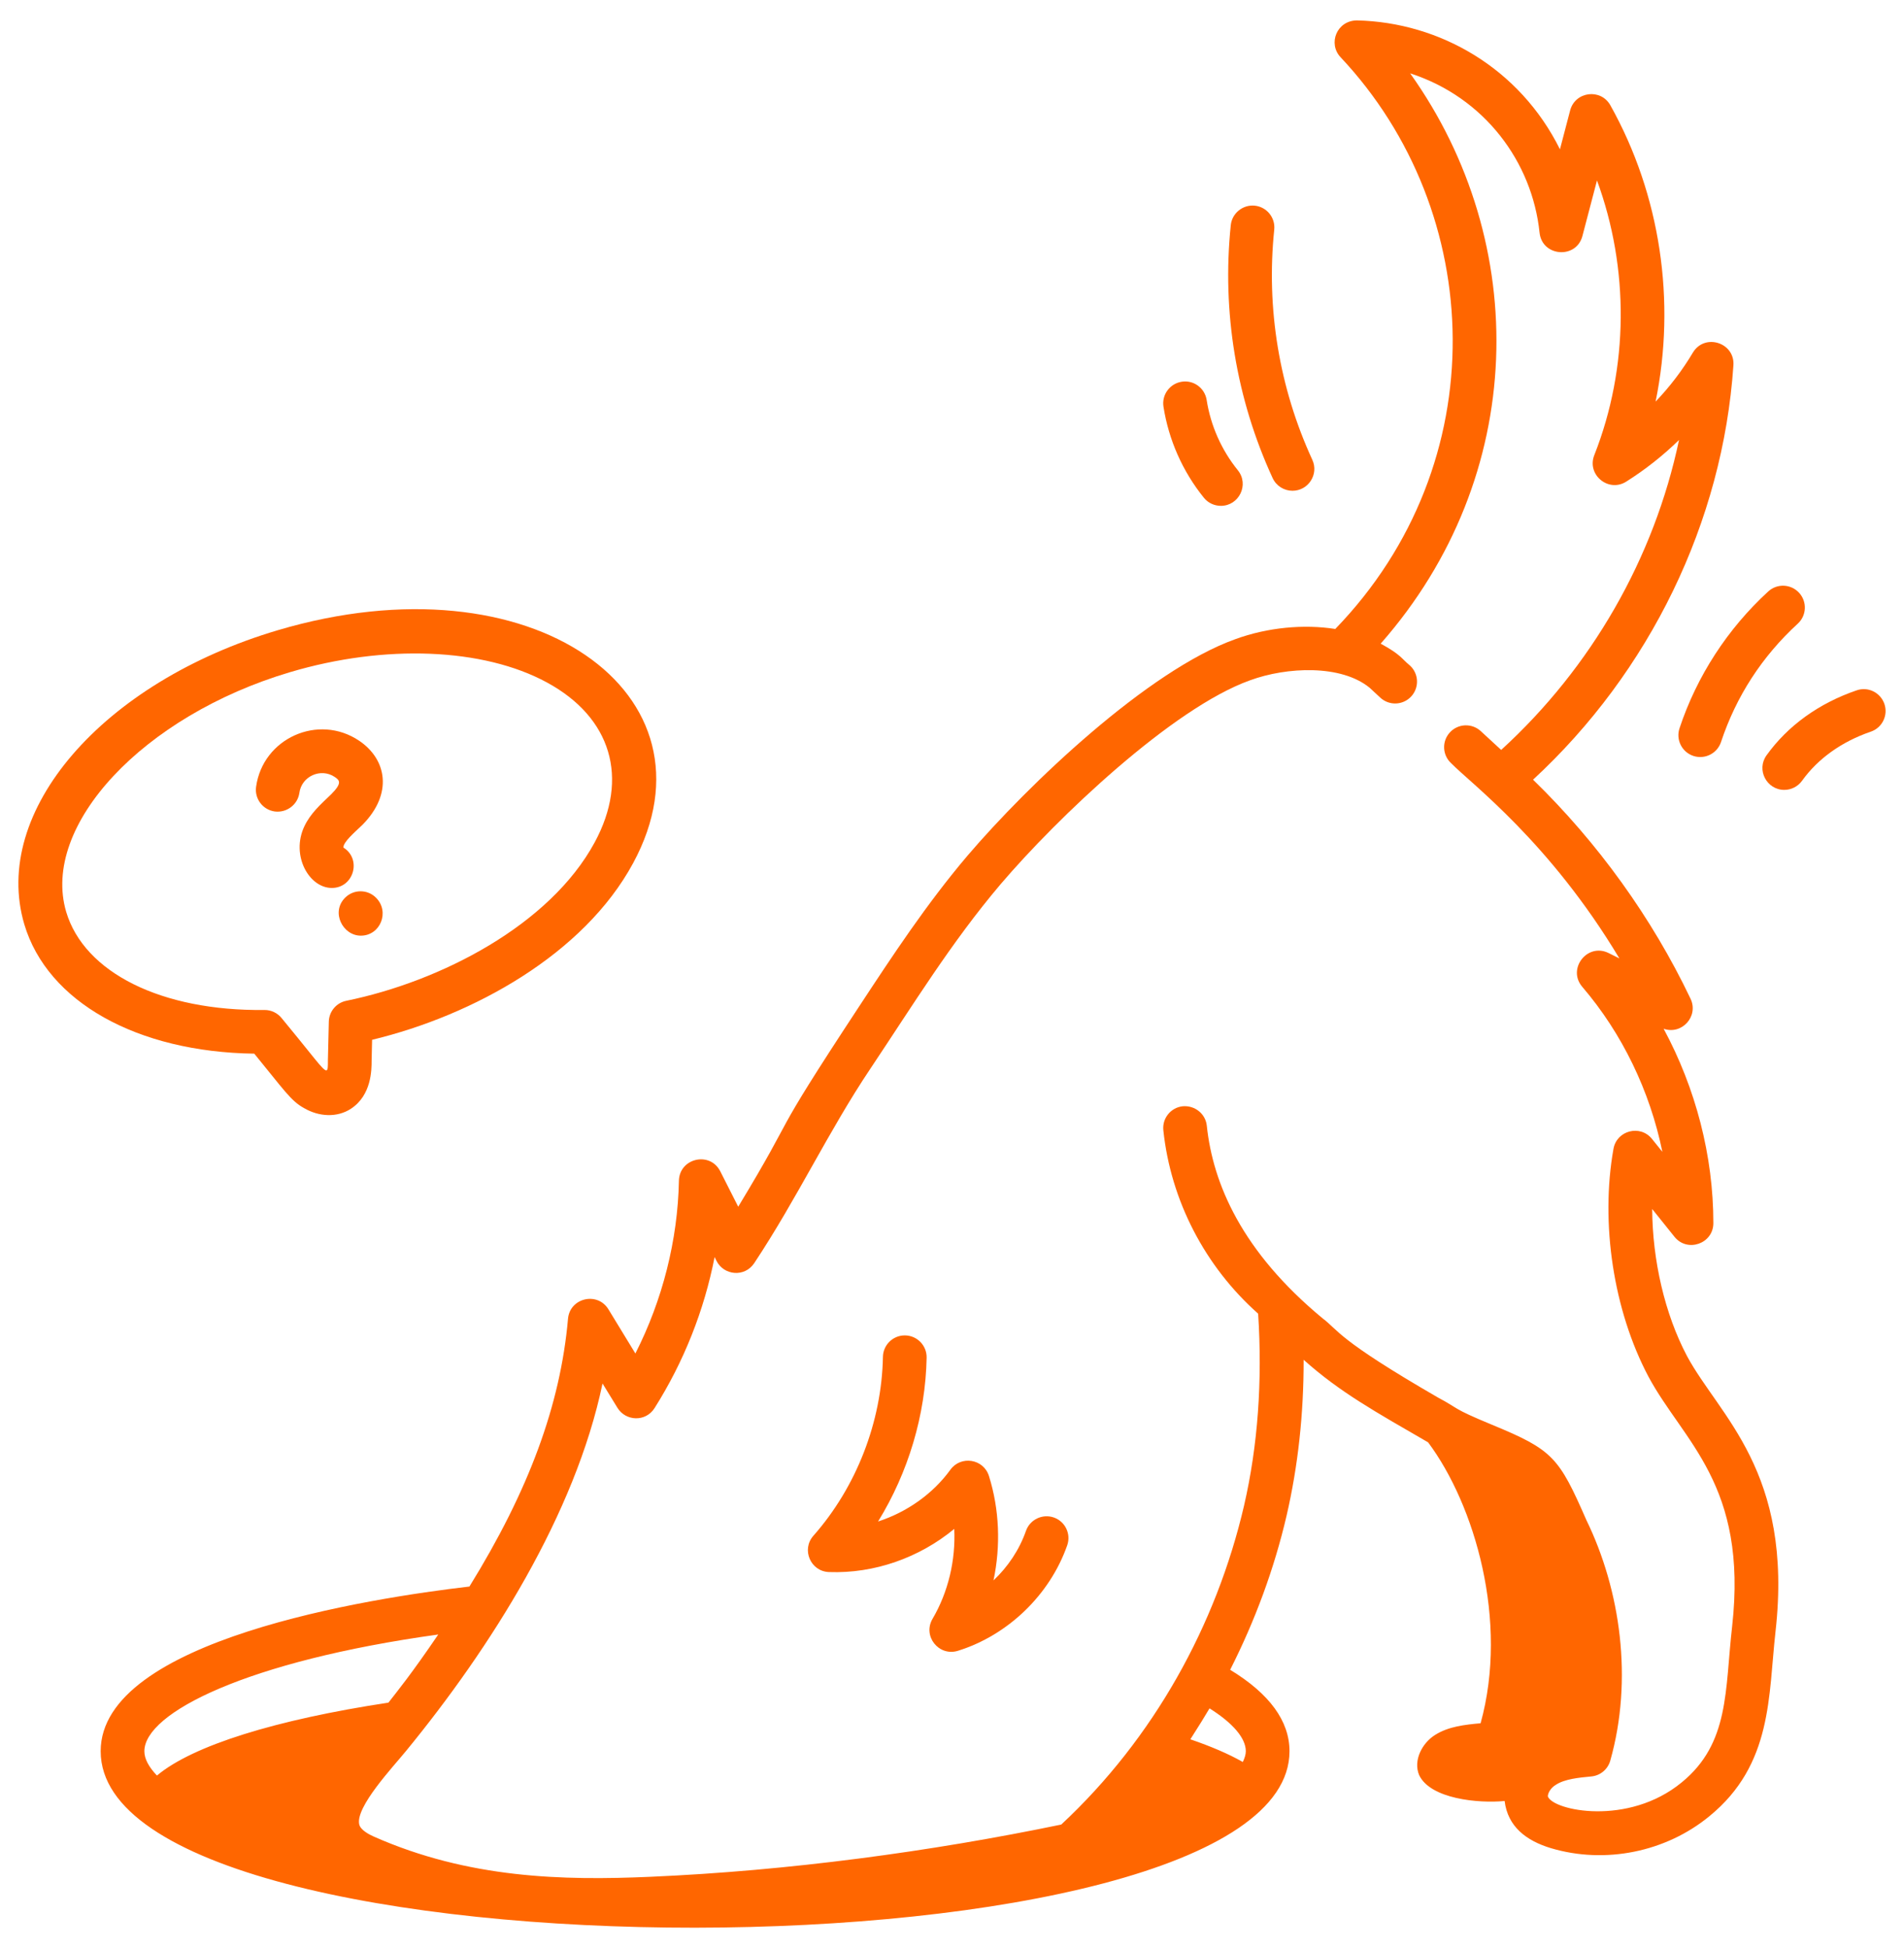 <svg width="86" height="88" viewBox="0 0 86 88" fill="none" xmlns="http://www.w3.org/2000/svg">
<path d="M72.737 4.756C72.302 3.979 71.144 4.132 70.92 4.989L70.46 6.745C68.643 3.08 65.031 1.008 61.293 0.922C60.378 0.926 59.972 1.969 60.551 2.585C67.126 9.576 67.561 20.92 60.312 28.412C58.896 28.19 57.257 28.338 55.794 28.874C51.865 30.279 46.467 35.409 43.689 38.665C41.839 40.849 40.3 43.19 38.812 45.454C34.513 51.988 36.187 49.81 33.344 54.51C33.075 53.975 32.804 53.44 32.531 52.906C32.061 51.992 30.686 52.319 30.665 53.338C30.614 56.014 29.924 58.731 28.699 61.14C28.256 60.416 27.977 59.958 27.482 59.145C26.99 58.336 25.739 58.623 25.656 59.572C25.312 63.466 23.887 67.324 21.203 71.667C16.71 72.191 4.547 74.079 4.547 79.106C4.547 89.779 58.244 89.692 58.244 79.106C58.244 77.744 57.342 76.51 55.564 75.428C56.683 73.218 57.55 70.884 58.114 68.459C58.63 66.222 58.887 63.865 58.883 61.424C60.516 62.889 62.136 63.78 64.504 65.153C66.609 67.973 68.154 73.221 66.876 77.843C66.165 77.908 65.428 77.987 64.823 78.369C64.231 78.737 63.823 79.527 64.1 80.185C64.61 81.264 66.775 81.469 67.961 81.355C68.101 82.513 68.941 83.151 70.054 83.486C72.502 84.216 75.244 83.661 77.211 82.041C80.076 79.701 79.869 76.59 80.198 73.689C81.007 66.46 77.649 63.962 76.196 61.25C75.194 59.354 74.638 56.925 74.626 54.613L75.632 55.868C76.212 56.593 77.389 56.181 77.389 55.251C77.389 52.215 76.592 49.159 75.143 46.471C75.97 46.76 76.735 45.904 76.359 45.116C74.615 41.454 72.159 38.053 69.245 35.22C74.515 30.351 77.815 23.585 78.295 16.502C78.366 15.475 76.996 15.037 76.462 15.931C75.99 16.725 75.424 17.468 74.78 18.141C75.708 13.619 75.003 8.803 72.737 4.756ZM19.795 73.834C18.582 75.62 17.94 76.404 17.544 76.912C12.474 77.68 8.704 78.847 7.089 80.206C6.71 79.805 6.521 79.445 6.521 79.106C6.521 77.373 11.156 75.033 19.795 73.834ZM56.271 79.106C56.271 79.253 56.22 79.416 56.135 79.593C55.499 79.23 54.697 78.887 53.766 78.568C54.104 78.045 54.468 77.45 54.632 77.171C55.684 77.831 56.271 78.515 56.271 79.106ZM75.838 19.875C74.716 25.204 71.888 30.148 67.805 33.876C67.718 33.8 67.166 33.288 66.885 33.028C66.486 32.658 65.86 32.681 65.491 33.082C65.12 33.481 65.144 34.106 65.545 34.476C66.454 35.405 69.992 38.031 73.145 43.294C72.983 43.214 72.821 43.133 72.659 43.052C71.698 42.574 70.773 43.764 71.468 44.577C73.276 46.687 74.527 49.296 75.086 52.031L74.618 51.449C74.086 50.785 73.026 51.066 72.878 51.893C72.277 55.259 72.879 59.198 74.453 62.177C76.033 65.126 78.954 67.059 78.237 73.468C77.907 76.347 78.131 78.741 75.959 80.515C73.536 82.508 70.152 81.789 69.914 81.151C69.907 81.003 70.04 80.762 70.28 80.62C70.684 80.359 71.317 80.299 71.876 80.246C72.282 80.209 72.623 79.924 72.733 79.532C73.766 75.877 73.2 71.841 71.653 68.663C70.41 65.824 70.146 65.496 67.388 64.358C65.531 63.589 65.959 63.665 64.948 63.128C60.377 60.483 60.476 60.107 59.74 59.553C56.089 56.534 54.783 53.464 54.509 50.851C54.452 50.308 53.965 49.926 53.424 49.972C52.882 50.029 52.489 50.515 52.546 51.057C52.881 54.243 54.438 57.221 56.828 59.341C57.024 62.38 56.817 65.299 56.191 68.014C54.936 73.409 52.114 78.526 47.934 82.419C42.041 83.641 35.613 84.507 29.386 84.778C25.42 84.954 21.162 84.853 16.892 82.966C16.669 82.868 16.284 82.665 16.226 82.413C16.046 81.624 17.77 79.797 18.336 79.1C22.166 74.429 25.985 68.391 27.215 62.495C27.44 62.864 27.665 63.231 27.891 63.597C28.261 64.198 29.16 64.246 29.565 63.607C30.89 61.509 31.806 59.194 32.277 56.785C32.305 56.842 32.333 56.898 32.362 56.955C32.691 57.614 33.634 57.712 34.067 57.059C36.004 54.141 37.427 51.086 39.315 48.272C41.253 45.373 42.966 42.572 45.193 39.944C47.74 36.956 52.947 31.989 56.465 30.73C58.126 30.121 60.574 30.012 61.863 31.067L62.346 31.515C62.745 31.885 63.37 31.862 63.741 31.461C64.111 31.062 64.088 30.437 63.688 30.067C63.308 29.762 63.307 29.59 62.363 29.075C69.013 21.52 69.166 10.987 63.694 3.313C67.06 4.403 69.207 7.322 69.539 10.511C69.653 11.6 71.203 11.714 71.476 10.657L72.133 8.151C73.591 12.12 73.574 16.596 72.011 20.56C71.661 21.445 72.653 22.265 73.456 21.755C74.316 21.212 75.115 20.58 75.838 19.875Z" fill="#FF6600"/>
<path d="M81.262 26.778C80.892 26.375 80.267 26.35 79.867 26.718C78.028 28.406 76.642 30.544 75.86 32.899C75.689 33.416 75.969 33.975 76.486 34.147C77.006 34.318 77.562 34.036 77.734 33.521C78.42 31.454 79.586 29.655 81.202 28.172C81.604 27.804 81.63 27.179 81.262 26.778Z" fill="#FF6600"/>
<path d="M79.791 34.119C79.319 34.776 79.8 35.681 80.592 35.681C80.899 35.681 81.202 35.537 81.395 35.269C82.113 34.267 83.187 33.501 84.5 33.051C85.016 32.875 85.291 32.315 85.115 31.799C84.938 31.283 84.376 31.004 83.862 31.184C82.158 31.767 80.75 32.781 79.791 34.119Z" fill="#FF6600"/>
<path d="M56.675 9.29C56.141 9.236 55.648 9.628 55.592 10.17C55.186 14.077 55.84 18.028 57.482 21.595C57.649 21.956 58.006 22.169 58.379 22.169C59.093 22.169 59.577 21.426 59.275 20.77C57.781 17.523 57.186 13.929 57.555 10.373C57.611 9.832 57.217 9.347 56.675 9.29Z" fill="#FF6600"/>
<path d="M53.374 17.244C52.836 17.329 52.467 17.834 52.552 18.372C52.788 19.877 53.419 21.299 54.376 22.484C54.571 22.725 54.856 22.85 55.144 22.85C55.966 22.85 56.434 21.89 55.911 21.243C55.172 20.328 54.684 19.23 54.502 18.066C54.417 17.529 53.914 17.156 53.374 17.244Z" fill="#FF6600"/>
<path d="M47.599 68.548C47.088 68.371 46.522 68.638 46.341 69.153C46.044 70.002 45.53 70.772 44.874 71.391C45.204 69.832 45.144 68.188 44.669 66.674C44.425 65.896 43.401 65.736 42.927 66.39C42.135 67.485 40.958 68.308 39.661 68.729C41.025 66.513 41.806 63.917 41.854 61.328C41.864 60.783 41.43 60.334 40.885 60.323C40.879 60.323 40.873 60.323 40.867 60.323C40.33 60.323 39.891 60.753 39.88 61.292C39.826 64.228 38.681 67.173 36.739 69.374C36.187 69.999 36.613 70.985 37.444 71.013C39.5 71.088 41.531 70.362 43.102 69.064C43.169 70.476 42.833 71.913 42.119 73.13C41.665 73.907 42.404 74.835 43.264 74.571C45.527 73.867 47.42 72.041 48.204 69.805C48.384 69.292 48.114 68.728 47.599 68.548Z" fill="#FF6600"/>
<path d="M11.485 47.596C12.812 49.214 13.133 49.73 13.74 50.059C14.407 50.447 15.223 50.494 15.85 50.085C16.785 49.472 16.785 48.32 16.785 47.91L16.807 46.97C21.389 45.866 26.371 43.105 28.597 38.99C32.722 31.364 24.066 25.051 12.541 28.47C4.615 30.822 -0.411 36.656 1.098 41.754C2.141 45.259 6.191 47.523 11.485 47.596ZM13.103 30.363C17.384 29.09 21.831 29.266 24.704 30.828C27.611 32.406 28.432 35.148 26.861 38.051C24.837 41.791 19.904 44.336 15.641 45.208C15.19 45.299 14.863 45.691 14.852 46.151L14.811 47.887C14.811 48.452 14.825 48.584 14.204 47.815C13.712 47.199 13.22 46.598 12.714 45.982C12.526 45.754 12.247 45.623 11.952 45.623C11.948 45.623 11.945 45.623 11.941 45.623C7.289 45.678 3.806 43.933 2.99 41.192C1.835 37.291 6.466 32.332 13.103 30.363Z" fill="#FF6600"/>
<path d="M12.41 36.656C12.946 36.725 13.447 36.353 13.523 35.813C13.625 35.065 14.489 34.674 15.118 35.096C15.342 35.246 15.464 35.369 14.966 35.873C14.461 36.355 14.021 36.747 13.745 37.332C13.129 38.641 13.959 40.111 14.988 40.111C15.982 40.111 16.348 38.804 15.509 38.285C15.509 38.03 16.002 37.613 16.371 37.26C17.757 35.857 17.472 34.299 16.217 33.457C14.378 32.224 11.871 33.346 11.567 35.543C11.492 36.083 11.87 36.581 12.41 36.656Z" fill="#FF6600"/>
<path d="M15.588 40.551C14.935 41.203 15.481 42.266 16.297 42.266C17.181 42.266 17.617 41.184 16.983 40.551C16.598 40.165 15.973 40.165 15.588 40.551Z" fill="#FF6600"/>
</svg>
